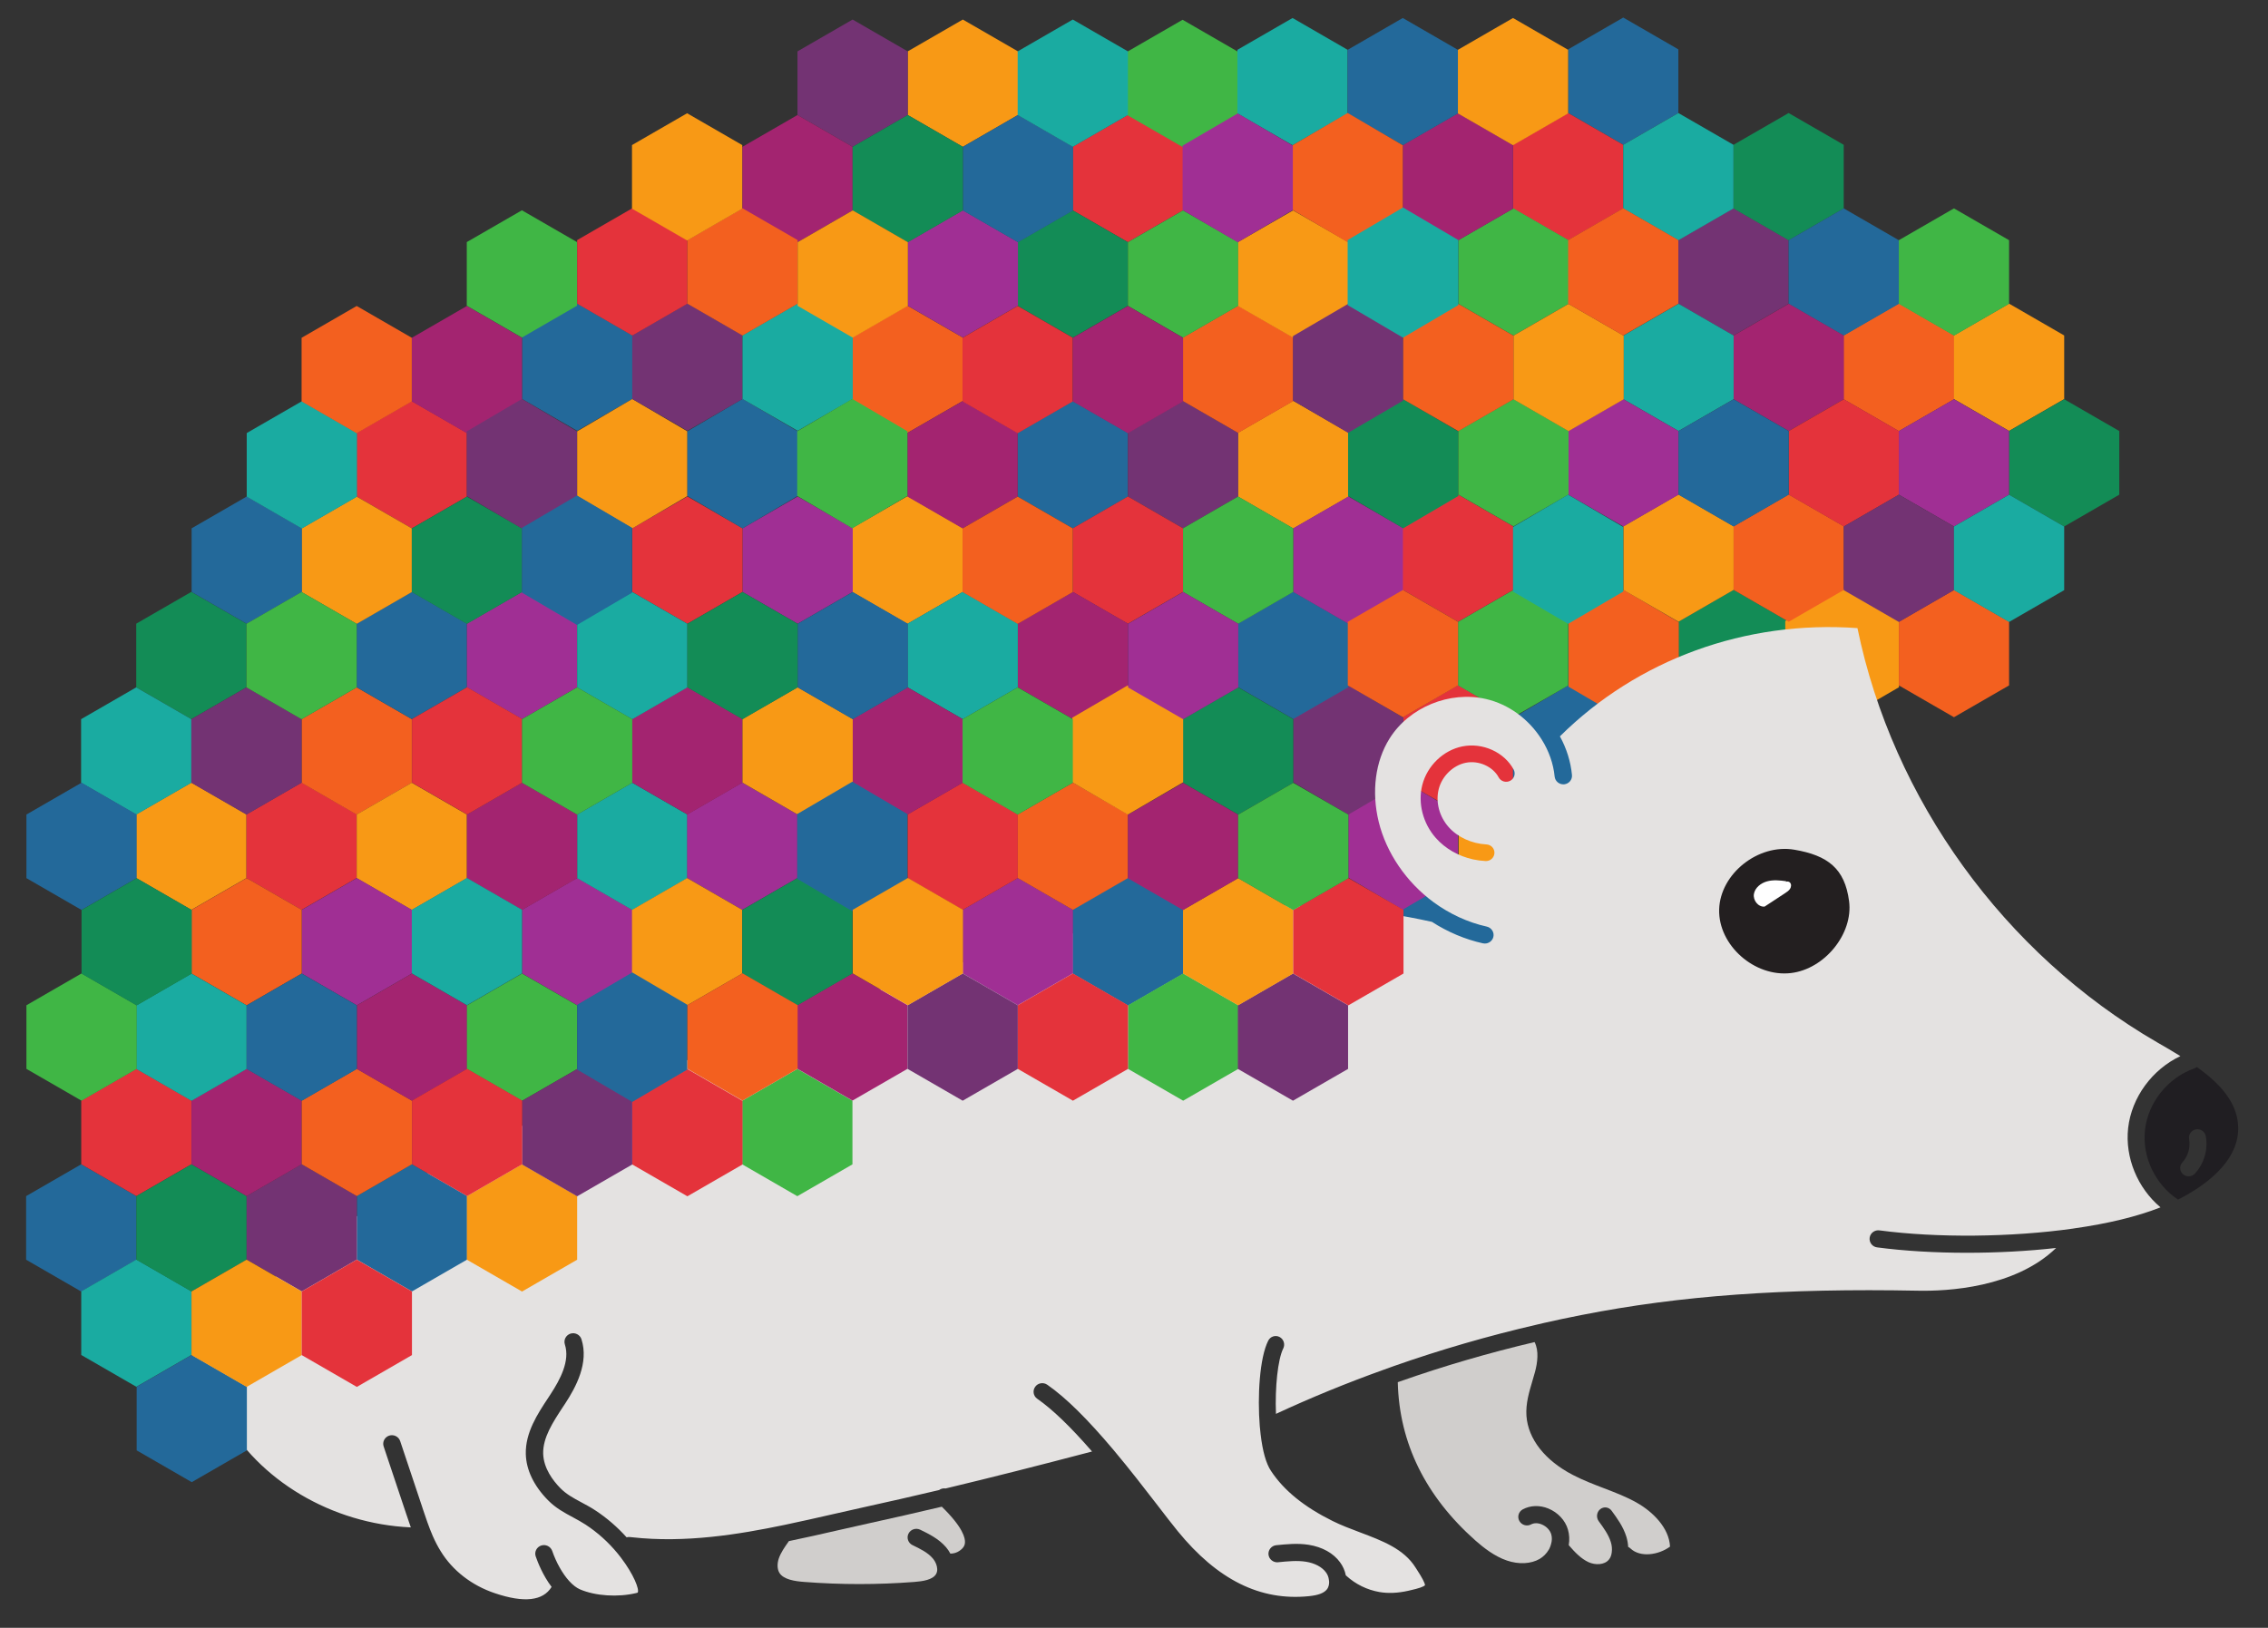<?xml version="1.0" encoding="UTF-8"?>
<svg xmlns="http://www.w3.org/2000/svg" xmlns:xlink="http://www.w3.org/1999/xlink" width="390.261pt" height="280.174pt" viewBox="0 0 390.261 280.174" version="1.1">
<rect x="0" y="0" width="390.261" height="280.174" fill="#333333" stroke="none"/>
<defs>
<clipPath id="clip2">
  <path d="M 337 76 L 353.137 76 L 353.137 100 L 337 100 Z M 337 76 "/>
</clipPath>
<clipPath id="clip3">
  <path d="M 0.914 0.934 L 344 0.934 L 344 168.266 L 0.914 168.266 Z M 0.914 0.934 "/>
</clipPath>
<clipPath id="clip1">
  <rect width="354" height="169"/>
</clipPath>
<g id="surface4" clip-path="url(#clip1)">
<g clip-path="url(#clip2)" clip-rule="nonzero">
<path style=" stroke:none;fill-rule:nonzero;fill:rgb(12.743%,11.754%,13.583%);fill-opacity:1;" d="M 344.605 95.461 C 344.996 95.461 345.398 95.309 345.684 94.996 C 347.277 93.254 347.977 90.848 347.555 88.551 C 347.414 87.77 346.652 87.242 345.859 87.387 C 345.07 87.527 344.543 88.273 344.688 89.055 C 344.945 90.473 344.504 92 343.527 93.074 C 342.984 93.66 343.035 94.559 343.629 95.098 C 343.906 95.34 344.258 95.461 344.605 95.461 M 353.137 87.121 C 353.199 93.215 346.879 97.395 342.777 99.469 C 338.852 96.879 336.57 92.102 337.094 87.465 C 337.629 82.742 341.039 78.492 345.582 76.891 C 345.746 76.84 345.891 76.75 346.012 76.648 C 349.969 79.461 353.074 82.781 353.137 87.121 "/>
</g>
<path style=" stroke:none;fill-rule:nonzero;fill:rgb(81.609%,80.841%,80.066%);fill-opacity:1;" d="M 243.969 149.141 C 245.996 149.922 247.918 150.648 249.695 151.672 C 252.359 153.18 255.215 155.953 255.367 159.199 C 253.395 160.648 250.25 161.121 248.555 159.516 C 248.441 159.402 248.309 159.312 248.164 159.25 C 248.133 158.645 248.02 158.047 247.844 157.469 C 247.301 155.73 246.242 154.293 245.316 153.027 C 244.844 152.379 243.961 152.258 243.344 152.766 C 242.738 153.262 242.625 154.18 243.098 154.828 C 243.93 155.961 244.781 157.137 245.172 158.391 C 245.367 158.988 245.418 159.637 245.336 160.211 C 245.277 160.699 245.113 161.121 244.855 161.426 C 244.074 162.398 242.469 162.387 241.359 161.883 C 240.066 161.293 238.988 160.172 237.938 158.949 C 238.09 158.027 238.051 157.105 237.793 156.246 C 237.332 154.668 236.066 153.32 234.434 152.645 C 232.945 152.035 231.34 152.086 230.035 152.785 C 229.316 153.168 229.039 154.07 229.438 154.777 C 229.828 155.496 230.742 155.77 231.461 155.375 C 231.965 155.113 232.633 155.102 233.281 155.375 C 234.082 155.699 234.711 156.355 234.926 157.074 C 235.082 157.613 235.07 158.207 234.875 158.836 C 234.812 159.078 234.711 159.332 234.586 159.586 L 234.504 159.727 C 234.125 160.383 233.559 160.949 232.922 161.324 C 231.422 162.188 229.324 162.285 227.301 161.598 C 225.133 160.859 223.262 159.363 221.875 158.148 C 213.285 150.52 208.781 141.371 208.523 130.969 C 208.523 130.949 208.523 130.918 208.516 130.898 C 208.637 130.855 208.773 130.805 208.895 130.766 C 216.418 128.113 224.199 125.848 232.059 123.996 C 232.84 125.504 232.551 127.559 232.141 129.105 C 231.996 129.664 231.832 130.23 231.656 130.785 C 231.105 132.656 230.52 134.59 230.66 136.695 C 230.941 140.684 233.859 144.387 238.656 146.867 C 240.383 147.766 242.203 148.465 243.969 149.141 "/>
<g clip-path="url(#clip3)" clip-rule="nonzero">
<path style=" stroke:none;fill-rule:nonzero;fill:rgb(89.403%,88.547%,87.912%);fill-opacity:1;" d="M 227.855 27.391 C 228.566 27.027 228.832 26.156 228.461 25.457 C 226.84 22.453 223.129 20.773 219.633 21.469 C 216.355 22.129 213.582 24.797 212.738 28.109 C 211.945 31.215 212.84 34.715 215.07 37.234 C 216.707 39.078 218.965 40.363 221.484 40.918 C 222.172 41.07 222.891 41.16 223.621 41.203 C 224.434 41.242 225.113 40.625 225.152 39.836 C 225.195 39.047 224.578 38.379 223.766 38.34 C 221.238 38.207 218.812 37.094 217.27 35.352 C 215.656 33.531 215 31.023 215.566 28.816 C 216.129 26.578 218.043 24.719 220.219 24.285 C 222.43 23.836 224.875 24.922 225.883 26.801 C 226.262 27.5 227.148 27.766 227.855 27.391 M 339.766 100.805 C 335.797 102.371 330.793 103.598 324.863 104.434 C 324.824 104.445 324.781 104.445 324.742 104.457 C 314.094 105.965 301.32 106.086 291.402 104.77 C 290.59 104.66 289.828 105.223 289.715 106.035 C 289.613 106.844 290.176 107.594 291 107.695 C 295.707 108.32 301.02 108.625 306.465 108.625 C 311.617 108.625 316.867 108.352 321.801 107.797 C 314.699 114.668 303.055 115.254 298.039 115.152 C 274.965 114.707 257.148 115.992 240.23 119.32 C 237.887 119.777 235.738 120.23 233.652 120.707 C 233.242 120.797 232.82 120.898 232.41 121 C 224.086 122.922 215.832 125.32 207.879 128.113 C 207.281 128.328 206.676 128.539 206.078 128.762 C 199.727 131.039 193.5 133.59 187.559 136.352 C 187.375 131.797 187.879 126.961 188.812 125.098 C 189.172 124.371 188.883 123.48 188.176 123.117 C 187.465 122.742 186.582 123.035 186.223 123.762 C 184.742 126.699 184.352 133.348 184.773 138.465 C 184.816 138.953 184.867 139.418 184.918 139.863 C 185.258 142.777 185.852 144.902 186.707 146.176 C 188.926 149.535 192.398 152.359 197.301 154.789 C 198.781 155.527 200.406 156.133 201.977 156.73 C 205.875 158.199 209.562 159.586 211.578 162.805 L 211.836 163.207 C 212.699 164.535 213.16 165.414 213.211 165.84 C 212.945 166.113 212.09 166.406 210.664 166.719 L 210.324 166.801 C 208.535 167.203 206.859 167.277 205.34 167.012 C 203.23 166.637 201.281 165.688 199.676 164.23 C 199.645 164.199 199.602 164.168 199.574 164.137 C 199.418 163.328 199.078 162.57 198.598 161.914 C 197.457 160.332 195.535 159.262 193.191 158.887 C 191.27 158.582 189.328 158.785 187.609 158.957 C 186.789 159.039 186.191 159.766 186.273 160.578 C 186.367 161.395 187.117 161.973 187.918 161.891 C 189.531 161.73 191.188 161.559 192.719 161.801 C 194.238 162.043 195.492 162.711 196.16 163.633 C 196.438 163.996 196.613 164.453 196.664 164.906 C 196.695 165.059 196.707 165.211 196.707 165.352 C 196.707 165.695 196.625 166.203 196.293 166.598 C 195.77 167.215 194.805 167.57 193.223 167.73 C 184.867 168.582 177.488 164.918 170.641 156.52 C 169.656 155.305 168.453 153.758 167.078 151.957 C 164.887 149.121 162.41 145.902 159.727 142.707 C 159.695 142.676 159.676 142.637 159.645 142.605 C 155.062 137.172 151.434 133.59 148.219 131.344 C 147.539 130.867 146.602 131.02 146.129 131.688 C 145.648 132.355 145.801 133.277 146.48 133.75 C 149.113 135.582 152.207 138.566 155.914 142.828 C 146.777 145.227 138.887 147.238 130.715 149.191 L 130.703 149.191 C 130.316 149.133 129.914 149.223 129.586 149.465 C 124.879 150.578 120.91 151.48 117.168 152.301 C 115.301 152.715 113.418 153.141 111.516 153.574 C 108.711 154.211 105.801 154.879 102.926 155.477 C 95.137 157.098 85.926 158.613 76.758 157.59 C 76.656 157.582 76.566 157.57 76.461 157.559 C 76.246 157.531 76.02 157.539 75.824 157.602 C 74.23 155.832 72.434 154.273 70.449 152.969 C 69.637 152.43 68.816 151.996 68.023 151.57 C 66.699 150.863 65.453 150.184 64.438 149.152 C 63.121 147.816 61.539 145.703 61.465 143.191 C 61.406 140.41 63.164 137.75 64.859 135.168 L 65.281 134.531 C 67.098 131.746 69.359 127.578 68.055 123.512 C 67.809 122.73 66.965 122.297 66.172 122.539 C 65.383 122.793 64.949 123.621 65.199 124.402 C 66.113 127.246 64.375 130.453 62.762 132.93 L 62.352 133.559 C 60.492 136.371 58.383 139.57 58.477 143.273 C 58.547 146.004 59.875 148.758 62.289 151.207 C 63.613 152.562 65.125 153.371 66.594 154.16 C 67.355 154.574 68.074 154.961 68.785 155.426 C 70.828 156.773 72.66 158.41 74.25 160.344 C 74.438 160.566 74.621 160.801 74.797 161.031 C 77.086 164.027 78.043 166.586 77.734 167.102 C 77.734 167.102 77.684 167.145 77.508 167.184 C 74.355 167.953 70.449 167.699 67.797 166.555 C 67.191 166.293 66.555 165.797 65.938 165.121 C 64.797 163.867 63.707 161.934 63.02 159.938 C 62.75 159.172 61.898 158.754 61.117 159.016 C 60.336 159.281 59.914 160.121 60.184 160.891 C 60.523 161.863 61.395 164.129 62.914 166.133 C 61.445 168.551 58.176 168.914 53.164 167.223 C 49.184 165.891 45.867 163.32 43.832 159.988 C 43.336 159.199 42.895 158.34 42.465 157.367 C 41.797 155.832 41.25 154.191 40.715 152.594 L 40.688 152.492 C 39.41 148.688 38.129 144.863 36.863 141.047 C 36.605 140.266 35.762 139.844 34.973 140.094 C 34.191 140.348 33.758 141.188 34.016 141.957 C 35.289 145.781 36.566 149.609 37.879 153.512 C 38.137 154.305 38.406 155.102 38.691 155.891 C 25.086 155.285 12.453 147.785 6.402 136.707 L 0.914 126.656 C 24.539 100.68 54.047 87.477 77.18 78.875 C 82.184 77.012 86.984 75.191 91.652 73.43 C 114.969 64.598 135.113 56.969 161.371 51.766 C 175.668 48.945 193.191 46.969 214.383 51.664 C 214.383 51.664 214.391 51.676 214.391 51.664 C 217.117 53.426 220.129 54.691 223.18 55.367 C 223.293 55.391 223.395 55.398 223.508 55.398 C 224.188 55.398 224.812 54.934 224.969 54.254 C 225.152 53.457 224.641 52.668 223.836 52.484 C 220.621 51.777 217.457 50.32 214.68 48.285 C 209.984 44.836 206.543 39.785 205.234 34.434 C 203.973 29.25 204.648 24.031 207.105 20.113 C 210.477 14.719 217.465 11.867 223.703 13.312 C 227.559 14.203 231.031 16.723 233.254 20.234 C 233.262 20.246 233.262 20.254 233.273 20.266 C 234.527 22.25 235.297 24.453 235.512 26.66 C 235.594 27.48 236.336 28.066 237.148 27.996 C 237.969 27.914 238.574 27.199 238.492 26.387 C 238.277 24.109 237.57 21.832 236.418 19.738 C 249.789 6.484 268.359 -0.277 287.617 1.109 C 293.672 30.578 312.879 57.16 339.16 72.391 C 340.496 73.156 341.863 73.949 343.188 74.777 C 338.336 77.062 334.793 81.871 334.195 87.152 C 333.629 92.254 335.82 97.496 339.766 100.805 "/>
</g>
<path style=" stroke:none;fill-rule:nonzero;fill:rgb(81.609%,80.841%,80.066%);fill-opacity:1;" d="M 126.328 156.285 C 125.586 155.934 124.691 156.234 124.324 156.965 C 123.961 157.691 124.27 158.582 125.012 158.938 C 126.305 159.566 127.633 160.203 128.496 161.215 C 128.773 161.539 128.988 161.914 129.121 162.309 C 129.246 162.672 129.41 163.359 129.07 163.926 C 128.496 164.918 126.77 165.172 125.328 165.281 C 119.051 165.766 112.688 165.766 106.41 165.281 C 104.785 165.16 102.832 164.879 102.113 163.715 C 101.742 163.105 101.703 162.184 102 161.266 C 102.34 160.254 103.02 159.281 103.688 158.34 C 103.707 158.309 103.715 158.289 103.727 158.258 C 106.562 157.672 109.43 157.023 112.195 156.387 C 114.078 155.953 115.945 155.527 117.816 155.121 C 121.508 154.312 125.434 153.422 130.059 152.328 C 133.676 155.852 134.117 157.723 134.043 158.543 C 134.016 158.898 133.871 159.422 133.047 159.961 C 132.605 160.254 132.07 160.406 131.547 160.406 L 131.535 160.406 C 131.332 160.02 131.074 159.645 130.785 159.301 C 129.512 157.824 127.746 156.973 126.328 156.285 "/>
</g>
</defs>
<g id="surface1">
<path style=" stroke:none;fill-rule:nonzero;fill:rgb(62.721%,18.427%,57.869%);fill-opacity:1;" d="M 250.891 151.074 L 250.891 139.938 L 241.453 134.371 L 232.02 139.938 L 232.02 151.074 L 241.453 156.641 Z M 250.891 151.074 "/>
<path style=" stroke:none;fill-rule:nonzero;fill:rgb(97.064%,60.02%,8.348%);fill-opacity:1;" d="M 269.855 151.074 L 269.855 139.938 L 260.422 134.371 L 250.988 139.938 L 250.988 151.074 L 260.422 156.641 Z M 269.855 151.074 "/>
<path style=" stroke:none;fill-rule:nonzero;fill:rgb(89.287%,20.097%,23.34%);fill-opacity:1;" d="M 260.371 134.367 L 260.371 123.414 L 250.891 117.938 L 241.402 123.414 L 241.402 134.367 L 250.891 139.84 Z M 260.371 134.367 "/>
<path style=" stroke:none;fill-rule:nonzero;fill:rgb(7.491%,55.051%,33.783%);fill-opacity:1;" d="M 307.793 117.949 L 307.793 107 L 298.309 101.523 L 288.824 107 L 288.824 117.949 L 298.309 123.426 Z M 307.793 117.949 "/>
<path style=" stroke:none;fill-rule:nonzero;fill:rgb(62.721%,18.427%,57.869%);fill-opacity:1;" d="M 298.309 134.387 L 298.309 123.434 L 288.824 117.957 L 279.34 123.434 L 279.34 134.387 L 288.824 139.859 Z M 298.309 134.387 "/>
<path style=" stroke:none;fill-rule:nonzero;fill:rgb(13.847%,41.206%,60.193%);fill-opacity:1;" d="M 260.469 167.637 L 260.469 156.492 L 250.988 150.922 L 241.5 156.492 L 241.5 167.637 L 250.988 173.207 Z M 260.469 167.637 "/>
<path style=" stroke:none;fill-rule:nonzero;fill:rgb(13.847%,41.206%,60.193%);fill-opacity:1;" d="M 279.316 134.777 L 279.316 123.57 L 269.832 117.969 L 260.348 123.57 L 260.348 134.777 L 269.832 140.379 Z M 279.316 134.777 "/>
<path style=" stroke:none;fill-rule:nonzero;fill:rgb(97.064%,60.02%,8.348%);fill-opacity:1;" d="M 326.762 118.281 L 326.762 106.898 L 316.977 101.207 L 307.195 106.898 L 307.195 118.281 L 316.977 123.973 Z M 326.762 118.281 "/>
<path style=" stroke:none;fill-rule:nonzero;fill:rgb(25.122%,71.41%,27.058%);fill-opacity:1;" d="M 269.855 117.969 L 269.855 107.02 L 260.371 101.543 L 250.887 107.02 L 250.887 117.969 L 260.371 123.445 Z M 269.855 117.969 "/>
<path style=" stroke:none;fill-rule:nonzero;fill:rgb(95.209%,37.837%,12.135%);fill-opacity:1;" d="M 288.875 118.199 L 288.875 107.09 L 279.391 101.535 L 269.906 107.09 L 269.906 118.199 L 279.391 123.754 Z M 288.875 118.199 "/>
<path style=" stroke:none;fill-rule:nonzero;fill:rgb(45.168%,20%,44.943%);fill-opacity:1;" d="M 241.504 134.648 L 241.504 123.531 L 232.02 117.969 L 222.531 123.531 L 222.531 134.648 L 232.02 140.207 Z M 241.504 134.648 "/>
<use xlink:href="#surface4" transform="matrix(1,0,0,1,32,107)"/>
<path style=" stroke:none;fill-rule:nonzero;fill:rgb(13.73%,12.16%,12.549%);fill-opacity:1;" d="M 308.762 146.25 C 302.539 145.184 295.992 150.387 295.82 156.531 C 295.652 162.68 301.902 168.219 308.172 167.48 C 313.961 166.801 318.914 160.727 318.176 155.102 C 317.441 149.477 314.5 147.23 308.762 146.25 "/>
<path style=" stroke:none;fill-rule:nonzero;fill:rgb(100%,100%,100%);fill-opacity:1;" d="M 307.375 151.676 C 306.27 151.523 305.129 151.402 304.059 151.699 C 302.984 151.992 301.988 152.793 301.801 153.863 C 301.613 154.934 302.523 156.145 303.637 156.043 C 304.812 155.273 305.988 154.5 307.164 153.73 C 307.484 153.52 307.816 153.297 308.023 152.977 C 308.227 152.656 308.273 152.207 308.02 151.918 C 307.77 151.629 307.191 151.664 307.066 152.023 Z M 307.375 151.676 "/>
<path style=" stroke:none;fill-rule:nonzero;fill:rgb(13.847%,41.206%,60.193%);fill-opacity:1;" d="M 23.465 216.82 L 23.465 205.871 L 13.98 200.395 L 4.496 205.871 L 4.496 216.82 L 13.98 222.297 Z M 23.465 216.82 "/>
<path style=" stroke:none;fill-rule:nonzero;fill:rgb(97.064%,60.02%,8.348%);fill-opacity:1;" d="M 42.41 151.125 L 42.41 140.172 L 32.926 134.699 L 23.441 140.172 L 23.441 151.125 L 32.926 156.602 Z M 42.41 151.125 "/>
<path style=" stroke:none;fill-rule:nonzero;fill:rgb(89.287%,20.097%,23.34%);fill-opacity:1;" d="M 61.379 151.125 L 61.379 140.172 L 51.895 134.699 L 42.41 140.172 L 42.41 151.125 L 51.895 156.602 Z M 61.379 151.125 "/>
<path style=" stroke:none;fill-rule:nonzero;fill:rgb(7.491%,55.051%,33.783%);fill-opacity:1;" d="M 42.41 118.297 L 42.41 107.344 L 32.926 101.871 L 23.441 107.344 L 23.441 118.297 L 32.926 123.773 Z M 42.41 118.297 "/>
<path style=" stroke:none;fill-rule:nonzero;fill:rgb(95.209%,37.837%,12.135%);fill-opacity:1;" d="M 70.863 134.73 L 70.863 123.781 L 61.379 118.305 L 51.895 123.781 L 51.895 134.73 L 61.379 140.207 Z M 70.863 134.73 "/>
<path style=" stroke:none;fill-rule:nonzero;fill:rgb(10.182%,66.847%,63.191%);fill-opacity:1;" d="M 32.926 134.73 L 32.926 123.781 L 23.441 118.305 L 13.957 123.781 L 13.957 134.73 L 23.441 140.207 Z M 32.926 134.73 "/>
<path style=" stroke:none;fill-rule:nonzero;fill:rgb(45.168%,20%,44.943%);fill-opacity:1;" d="M 51.895 134.73 L 51.895 123.781 L 42.41 118.305 L 32.926 123.781 L 32.926 134.73 L 42.41 140.207 Z M 51.895 134.73 "/>
<path style=" stroke:none;fill-rule:nonzero;fill:rgb(62.721%,18.427%,57.869%);fill-opacity:1;" d="M 108.797 167.539 L 108.797 156.59 L 99.312 151.113 L 89.828 156.59 L 89.828 167.539 L 99.312 173.016 Z M 108.797 167.539 "/>
<path style=" stroke:none;fill-rule:nonzero;fill:rgb(10.182%,66.847%,63.191%);fill-opacity:1;" d="M 118.281 151.145 L 118.281 140.195 L 108.797 134.719 L 99.312 140.195 L 99.312 151.145 L 108.797 156.621 Z M 118.281 151.145 "/>
<path style=" stroke:none;fill-rule:nonzero;fill:rgb(97.064%,60.02%,8.348%);fill-opacity:1;" d="M 80.344 151.145 L 80.344 140.195 L 70.859 134.719 L 61.379 140.195 L 61.379 151.145 L 70.859 156.621 Z M 80.344 151.145 "/>
<path style=" stroke:none;fill-rule:nonzero;fill:rgb(63.988%,14.165%,43.787%);fill-opacity:1;" d="M 99.312 151.145 L 99.312 140.195 L 89.828 134.719 L 80.344 140.195 L 80.344 151.145 L 89.828 156.621 Z M 99.312 151.145 "/>
<path style=" stroke:none;fill-rule:nonzero;fill:rgb(13.847%,41.206%,60.193%);fill-opacity:1;" d="M 80.344 118.297 L 80.344 107.344 L 70.859 101.871 L 61.379 107.344 L 61.379 118.297 L 70.859 123.773 Z M 80.344 118.297 "/>
<path style=" stroke:none;fill-rule:nonzero;fill:rgb(62.721%,18.427%,57.869%);fill-opacity:1;" d="M 99.312 118.297 L 99.312 107.344 L 89.828 101.871 L 80.344 107.344 L 80.344 118.297 L 89.828 123.773 Z M 99.312 118.297 "/>
<path style=" stroke:none;fill-rule:nonzero;fill:rgb(89.287%,20.097%,23.34%);fill-opacity:1;" d="M 80.344 85.469 L 80.344 74.516 L 70.859 69.043 L 61.379 74.516 L 61.379 85.469 L 70.859 90.945 Z M 80.344 85.469 "/>
<path style=" stroke:none;fill-rule:nonzero;fill:rgb(97.064%,60.02%,8.348%);fill-opacity:1;" d="M 70.863 101.902 L 70.863 90.949 L 61.379 85.477 L 51.895 90.949 L 51.895 101.902 L 61.379 107.379 Z M 70.863 101.902 "/>
<path style=" stroke:none;fill-rule:nonzero;fill:rgb(7.491%,55.051%,33.783%);fill-opacity:1;" d="M 89.828 101.902 L 89.828 90.949 L 80.344 85.477 L 70.859 90.949 L 70.859 101.902 L 80.344 107.379 Z M 89.828 101.902 "/>
<path style=" stroke:none;fill-rule:nonzero;fill:rgb(13.847%,41.206%,60.193%);fill-opacity:1;" d="M 51.941 101.883 L 51.941 90.934 L 42.457 85.457 L 32.973 90.934 L 32.973 101.883 L 42.457 107.359 Z M 51.941 101.883 "/>
<path style=" stroke:none;fill-rule:nonzero;fill:rgb(10.182%,66.847%,63.191%);fill-opacity:1;" d="M 61.426 85.488 L 61.426 74.535 L 51.941 69.062 L 42.457 74.535 L 42.457 85.488 L 51.941 90.965 Z M 61.426 85.488 "/>
<path style=" stroke:none;fill-rule:nonzero;fill:rgb(10.182%,66.847%,63.191%);fill-opacity:1;" d="M 32.949 233.215 L 32.949 222.266 L 23.465 216.789 L 13.98 222.266 L 13.98 233.215 L 23.465 238.691 Z M 32.949 233.215 "/>
<path style=" stroke:none;fill-rule:nonzero;fill:rgb(89.287%,20.097%,23.34%);fill-opacity:1;" d="M 32.949 200.387 L 32.949 189.438 L 23.465 183.961 L 13.98 189.438 L 13.98 200.387 L 23.465 205.863 Z M 32.949 200.387 "/>
<path style=" stroke:none;fill-rule:nonzero;fill:rgb(7.491%,55.051%,33.783%);fill-opacity:1;" d="M 42.434 216.82 L 42.434 205.871 L 32.949 200.395 L 23.465 205.871 L 23.465 216.82 L 32.949 222.297 Z M 42.434 216.82 "/>
<path style=" stroke:none;fill-rule:nonzero;fill:rgb(13.847%,41.206%,60.193%);fill-opacity:1;" d="M 42.48 249.633 L 42.48 238.68 L 32.996 233.203 L 23.516 238.68 L 23.516 249.633 L 32.996 255.105 Z M 42.48 249.633 "/>
<path style=" stroke:none;fill-rule:nonzero;fill:rgb(13.847%,41.206%,60.193%);fill-opacity:1;" d="M 80.371 216.801 L 80.371 205.852 L 70.887 200.375 L 61.402 205.852 L 61.402 216.801 L 70.887 222.277 Z M 80.371 216.801 "/>
<path style=" stroke:none;fill-rule:nonzero;fill:rgb(45.168%,20%,44.943%);fill-opacity:1;" d="M 61.402 216.801 L 61.402 205.852 L 51.918 200.375 L 42.434 205.852 L 42.434 216.801 L 51.918 222.277 Z M 61.402 216.801 "/>
<path style=" stroke:none;fill-rule:nonzero;fill:rgb(97.064%,60.02%,8.348%);fill-opacity:1;" d="M 51.918 233.234 L 51.918 222.285 L 42.434 216.809 L 32.949 222.285 L 32.949 233.234 L 42.434 238.711 Z M 51.918 233.234 "/>
<path style=" stroke:none;fill-rule:nonzero;fill:rgb(89.287%,20.097%,23.34%);fill-opacity:1;" d="M 70.887 233.234 L 70.887 222.285 L 61.402 216.809 L 51.918 222.285 L 51.918 233.234 L 61.402 238.711 Z M 70.887 233.234 "/>
<path style=" stroke:none;fill-rule:nonzero;fill:rgb(63.988%,14.165%,43.787%);fill-opacity:1;" d="M 51.918 200.387 L 51.918 189.438 L 42.434 183.961 L 32.949 189.438 L 32.949 200.387 L 42.434 205.863 Z M 51.918 200.387 "/>
<path style=" stroke:none;fill-rule:nonzero;fill:rgb(95.209%,37.837%,12.135%);fill-opacity:1;" d="M 70.887 200.387 L 70.887 189.438 L 61.402 183.961 L 51.918 189.438 L 51.918 200.387 L 61.402 205.863 Z M 70.887 200.387 "/>
<path style=" stroke:none;fill-rule:nonzero;fill:rgb(62.721%,18.427%,57.869%);fill-opacity:1;" d="M 70.887 167.559 L 70.887 156.609 L 61.402 151.133 L 51.918 156.609 L 51.918 167.559 L 61.402 173.035 Z M 70.887 167.559 "/>
<path style=" stroke:none;fill-rule:nonzero;fill:rgb(95.209%,37.837%,12.135%);fill-opacity:1;" d="M 51.918 167.559 L 51.918 156.609 L 42.434 151.133 L 32.949 156.609 L 32.949 167.559 L 42.434 173.035 Z M 51.918 167.559 "/>
<path style=" stroke:none;fill-rule:nonzero;fill:rgb(63.988%,14.165%,43.787%);fill-opacity:1;" d="M 80.371 183.992 L 80.371 173.043 L 70.887 167.566 L 61.402 173.043 L 61.402 183.992 L 70.887 189.469 Z M 80.371 183.992 "/>
<path style=" stroke:none;fill-rule:nonzero;fill:rgb(10.182%,66.847%,63.191%);fill-opacity:1;" d="M 42.434 183.992 L 42.434 173.043 L 32.949 167.566 L 23.465 173.043 L 23.465 183.992 L 32.949 189.469 Z M 42.434 183.992 "/>
<path style=" stroke:none;fill-rule:nonzero;fill:rgb(13.847%,41.206%,60.193%);fill-opacity:1;" d="M 61.402 183.992 L 61.402 173.043 L 51.918 167.566 L 42.434 173.043 L 42.434 183.992 L 51.918 189.469 Z M 61.402 183.992 "/>
<path style=" stroke:none;fill-rule:nonzero;fill:rgb(25.122%,71.41%,27.058%);fill-opacity:1;" d="M 23.516 183.973 L 23.516 173.023 L 14.031 167.547 L 4.547 173.023 L 4.547 183.973 L 14.031 189.449 Z M 23.516 183.973 "/>
<path style=" stroke:none;fill-rule:nonzero;fill:rgb(13.847%,41.206%,60.193%);fill-opacity:1;" d="M 23.516 151.145 L 23.516 140.195 L 14.031 134.719 L 4.547 140.195 L 4.547 151.145 L 14.031 156.621 Z M 23.516 151.145 "/>
<path style=" stroke:none;fill-rule:nonzero;fill:rgb(7.491%,55.051%,33.783%);fill-opacity:1;" d="M 33 167.578 L 33 156.629 L 23.516 151.152 L 14.031 156.629 L 14.031 167.578 L 23.516 173.055 Z M 33 167.578 "/>
<path style=" stroke:none;fill-rule:nonzero;fill:rgb(25.122%,71.41%,27.058%);fill-opacity:1;" d="M 146.684 200.406 L 146.684 189.457 L 137.199 183.98 L 127.719 189.457 L 127.719 200.406 L 137.199 205.883 Z M 146.684 200.406 "/>
<path style=" stroke:none;fill-rule:nonzero;fill:rgb(97.064%,60.02%,8.348%);fill-opacity:1;" d="M 99.312 216.82 L 99.312 205.871 L 89.828 200.395 L 80.344 205.871 L 80.344 216.82 L 89.828 222.297 Z M 99.312 216.82 "/>
<path style=" stroke:none;fill-rule:nonzero;fill:rgb(25.122%,71.41%,27.058%);fill-opacity:1;" d="M 99.312 183.992 L 99.312 173.043 L 89.828 167.566 L 80.344 173.043 L 80.344 183.992 L 89.828 189.469 Z M 99.312 183.992 "/>
<path style=" stroke:none;fill-rule:nonzero;fill:rgb(89.287%,20.097%,23.34%);fill-opacity:1;" d="M 127.766 200.426 L 127.766 189.477 L 118.281 184 L 108.797 189.477 L 108.797 200.426 L 118.281 205.902 Z M 127.766 200.426 "/>
<path style=" stroke:none;fill-rule:nonzero;fill:rgb(45.168%,20%,44.943%);fill-opacity:1;" d="M 108.797 200.426 L 108.797 189.477 L 99.312 184 L 89.828 189.477 L 89.828 200.426 L 99.312 205.902 Z M 108.797 200.426 "/>
<path style=" stroke:none;fill-rule:nonzero;fill:rgb(13.847%,41.206%,60.193%);fill-opacity:1;" d="M 203.59 167.539 L 203.59 156.59 L 194.105 151.113 L 184.621 156.59 L 184.621 167.539 L 194.105 173.016 Z M 203.59 167.539 "/>
<path style=" stroke:none;fill-rule:nonzero;fill:rgb(97.064%,60.02%,8.348%);fill-opacity:1;" d="M 165.629 101.863 L 165.629 90.91 L 156.145 85.438 L 146.66 90.91 L 146.66 101.863 L 156.145 107.34 Z M 165.629 101.863 "/>
<path style=" stroke:none;fill-rule:nonzero;fill:rgb(97.064%,60.02%,8.348%);fill-opacity:1;" d="M 232.02 85.449 L 232.02 74.5 L 222.535 69.023 L 213.051 74.5 L 213.051 85.449 L 222.535 90.926 Z M 232.02 85.449 "/>
<path style=" stroke:none;fill-rule:nonzero;fill:rgb(13.847%,41.206%,60.193%);fill-opacity:1;" d="M 203.59 167.539 L 203.59 156.59 L 194.105 151.113 L 184.621 156.59 L 184.621 167.539 L 194.105 173.016 Z M 203.59 167.539 "/>
<path style=" stroke:none;fill-rule:nonzero;fill:rgb(13.847%,41.206%,60.193%);fill-opacity:1;" d="M 203.59 167.539 L 203.59 156.59 L 194.105 151.113 L 184.621 156.59 L 184.621 167.539 L 194.105 173.016 Z M 203.59 167.539 "/>
<path style=" stroke:none;fill-rule:nonzero;fill:rgb(97.064%,60.02%,8.348%);fill-opacity:1;" d="M 165.629 101.863 L 165.629 90.91 L 156.145 85.438 L 146.66 90.91 L 146.66 101.863 L 156.145 107.34 Z M 165.629 101.863 "/>
<path style=" stroke:none;fill-rule:nonzero;fill:rgb(95.209%,37.837%,12.135%);fill-opacity:1;" d="M 165.629 69.035 L 165.629 58.082 L 156.145 52.609 L 146.66 58.082 L 146.66 69.035 L 156.145 74.512 Z M 165.629 69.035 "/>
<path style=" stroke:none;fill-rule:nonzero;fill:rgb(13.847%,41.206%,60.193%);fill-opacity:1;" d="M 194.082 85.469 L 194.082 74.516 L 184.598 69.043 L 175.113 74.516 L 175.113 85.469 L 184.598 90.945 Z M 194.082 85.469 "/>
<path style=" stroke:none;fill-rule:nonzero;fill:rgb(63.988%,14.165%,43.787%);fill-opacity:1;" d="M 175.113 85.469 L 175.113 74.516 L 165.629 69.043 L 156.145 74.516 L 156.145 85.469 L 165.629 90.945 Z M 175.113 85.469 "/>
<path style=" stroke:none;fill-rule:nonzero;fill:rgb(13.847%,41.206%,60.193%);fill-opacity:1;" d="M 232.02 118.277 L 232.02 107.328 L 222.535 101.852 L 213.051 107.328 L 213.051 118.277 L 222.535 123.754 Z M 232.02 118.277 "/>
<path style=" stroke:none;fill-rule:nonzero;fill:rgb(97.064%,60.02%,8.348%);fill-opacity:1;" d="M 232.02 85.449 L 232.02 74.5 L 222.535 69.023 L 213.051 74.5 L 213.051 85.449 L 222.535 90.926 Z M 232.02 85.449 "/>
<path style=" stroke:none;fill-rule:nonzero;fill:rgb(45.168%,20%,44.943%);fill-opacity:1;" d="M 213.051 85.449 L 213.051 74.5 L 203.566 69.023 L 194.082 74.5 L 194.082 85.449 L 203.566 90.926 Z M 213.051 85.449 "/>
<path style=" stroke:none;fill-rule:nonzero;fill:rgb(62.721%,18.427%,57.869%);fill-opacity:1;" d="M 241.504 101.883 L 241.504 90.934 L 232.02 85.457 L 222.531 90.934 L 222.531 101.883 L 232.02 107.359 Z M 241.504 101.883 "/>
<path style=" stroke:none;fill-rule:nonzero;fill:rgb(89.287%,20.097%,23.34%);fill-opacity:1;" d="M 203.566 101.883 L 203.566 90.934 L 194.082 85.457 L 184.598 90.934 L 184.598 101.883 L 194.082 107.359 Z M 203.566 101.883 "/>
<path style=" stroke:none;fill-rule:nonzero;fill:rgb(25.122%,71.41%,27.058%);fill-opacity:1;" d="M 222.531 101.883 L 222.531 90.934 L 213.051 85.457 L 203.566 90.934 L 203.566 101.883 L 213.051 107.359 Z M 222.531 101.883 "/>
<path style=" stroke:none;fill-rule:nonzero;fill:rgb(95.209%,37.837%,12.135%);fill-opacity:1;" d="M 222.531 69.035 L 222.531 58.082 L 213.051 52.609 L 203.566 58.082 L 203.566 69.035 L 213.051 74.512 Z M 222.531 69.035 "/>
<path style=" stroke:none;fill-rule:nonzero;fill:rgb(89.287%,20.097%,23.34%);fill-opacity:1;" d="M 203.566 36.207 L 203.566 25.254 L 194.082 19.777 L 184.598 25.254 L 184.598 36.207 L 194.082 41.684 Z M 203.566 36.207 "/>
<path style=" stroke:none;fill-rule:nonzero;fill:rgb(97.064%,60.02%,8.348%);fill-opacity:1;" d="M 232.02 52.641 L 232.02 41.688 L 222.496 36.211 L 212.977 41.688 L 212.977 52.641 L 222.496 58.117 Z M 232.02 52.641 "/>
<path style=" stroke:none;fill-rule:nonzero;fill:rgb(7.491%,55.051%,33.783%);fill-opacity:1;" d="M 194.082 52.641 L 194.082 41.688 L 184.598 36.211 L 175.113 41.688 L 175.113 52.641 L 184.598 58.117 Z M 194.082 52.641 "/>
<path style=" stroke:none;fill-rule:nonzero;fill:rgb(25.122%,71.41%,27.058%);fill-opacity:1;" d="M 213.051 52.641 L 213.051 41.688 L 203.566 36.211 L 194.082 41.688 L 194.082 52.641 L 203.566 58.117 Z M 213.051 52.641 "/>
<path style=" stroke:none;fill-rule:nonzero;fill:rgb(62.721%,18.427%,57.869%);fill-opacity:1;" d="M 175.16 52.621 L 175.16 41.668 L 165.676 36.195 L 156.195 41.668 L 156.195 52.621 L 165.676 58.098 Z M 175.16 52.621 "/>
<path style=" stroke:none;fill-rule:nonzero;fill:rgb(97.064%,60.02%,8.348%);fill-opacity:1;" d="M 175.16 19.793 L 175.16 8.84 L 165.676 3.363 L 156.195 8.84 L 156.195 19.793 L 165.676 25.27 Z M 175.16 19.793 "/>
<path style=" stroke:none;fill-rule:nonzero;fill:rgb(45.168%,20%,44.943%);fill-opacity:1;" d="M 156.195 19.793 L 156.195 8.84 L 146.711 3.363 L 137.227 8.84 L 137.227 19.793 L 146.711 25.27 Z M 156.195 19.793 "/>
<path style=" stroke:none;fill-rule:nonzero;fill:rgb(13.847%,41.206%,60.193%);fill-opacity:1;" d="M 184.645 36.227 L 184.645 25.273 L 175.16 19.797 L 165.68 25.273 L 165.68 36.227 L 175.16 41.703 Z M 184.645 36.227 "/>
<path style=" stroke:none;fill-rule:nonzero;fill:rgb(63.988%,14.165%,43.787%);fill-opacity:1;" d="M 146.711 36.227 L 146.711 25.273 L 137.227 19.797 L 127.742 25.273 L 127.742 36.227 L 137.227 41.703 Z M 146.711 36.227 "/>
<path style=" stroke:none;fill-rule:nonzero;fill:rgb(7.491%,55.051%,33.783%);fill-opacity:1;" d="M 165.68 36.227 L 165.68 25.273 L 156.195 19.797 L 146.711 25.273 L 146.711 36.227 L 156.195 41.703 Z M 165.68 36.227 "/>
<path style=" stroke:none;fill-rule:nonzero;fill:rgb(63.988%,14.165%,43.787%);fill-opacity:1;" d="M 156.168 183.953 L 156.168 173.004 L 146.684 167.527 L 137.203 173.004 L 137.203 183.953 L 146.684 189.43 Z M 156.168 183.953 "/>
<path style=" stroke:none;fill-rule:nonzero;fill:rgb(62.721%,18.427%,57.869%);fill-opacity:1;" d="M 137.203 151.125 L 137.203 140.172 L 127.719 134.699 L 118.234 140.172 L 118.234 151.125 L 127.719 156.602 Z M 137.203 151.125 "/>
<path style=" stroke:none;fill-rule:nonzero;fill:rgb(97.064%,60.02%,8.348%);fill-opacity:1;" d="M 127.719 167.559 L 127.719 156.609 L 118.234 151.133 L 108.75 156.609 L 108.75 167.559 L 118.234 173.035 Z M 127.719 167.559 "/>
<path style=" stroke:none;fill-rule:nonzero;fill:rgb(7.491%,55.051%,33.783%);fill-opacity:1;" d="M 146.684 167.559 L 146.684 156.609 L 137.199 151.133 L 127.719 156.609 L 127.719 167.559 L 137.199 173.035 Z M 146.684 167.559 "/>
<path style=" stroke:none;fill-rule:nonzero;fill:rgb(13.847%,41.206%,60.193%);fill-opacity:1;" d="M 203.59 167.539 L 203.59 156.59 L 194.105 151.113 L 184.621 156.59 L 184.621 167.539 L 194.105 173.016 Z M 203.59 167.539 "/>
<path style=" stroke:none;fill-rule:nonzero;fill:rgb(62.721%,18.427%,57.869%);fill-opacity:1;" d="M 184.621 167.539 L 184.621 156.59 L 175.137 151.113 L 165.652 156.59 L 165.652 167.539 L 175.137 173.016 Z M 184.621 167.539 "/>
<path style=" stroke:none;fill-rule:nonzero;fill:rgb(25.122%,71.41%,27.058%);fill-opacity:1;" d="M 213.074 183.973 L 213.074 173.023 L 203.59 167.547 L 194.105 173.023 L 194.105 183.973 L 203.59 189.449 Z M 213.074 183.973 "/>
<path style=" stroke:none;fill-rule:nonzero;fill:rgb(45.168%,20%,44.943%);fill-opacity:1;" d="M 175.137 183.973 L 175.137 173.023 L 165.652 167.547 L 156.168 173.023 L 156.168 183.973 L 165.652 189.449 Z M 175.137 183.973 "/>
<path style=" stroke:none;fill-rule:nonzero;fill:rgb(89.287%,20.097%,23.34%);fill-opacity:1;" d="M 194.105 183.973 L 194.105 173.023 L 184.621 167.547 L 175.137 173.023 L 175.137 183.973 L 184.621 189.449 Z M 194.105 183.973 "/>
<path style=" stroke:none;fill-rule:nonzero;fill:rgb(89.287%,20.097%,23.34%);fill-opacity:1;" d="M 175.137 151.125 L 175.137 140.172 L 165.652 134.699 L 156.168 140.172 L 156.168 151.125 L 165.652 156.602 Z M 175.137 151.125 "/>
<path style=" stroke:none;fill-rule:nonzero;fill:rgb(95.209%,37.837%,12.135%);fill-opacity:1;" d="M 194.105 151.125 L 194.105 140.172 L 184.621 134.699 L 175.137 140.172 L 175.137 151.125 L 184.621 156.602 Z M 194.105 151.125 "/>
<path style=" stroke:none;fill-rule:nonzero;fill:rgb(63.988%,14.165%,43.787%);fill-opacity:1;" d="M 194.105 118.297 L 194.105 107.344 L 184.621 101.871 L 175.137 107.344 L 175.137 118.297 L 184.621 123.773 Z M 194.105 118.297 "/>
<path style=" stroke:none;fill-rule:nonzero;fill:rgb(10.182%,66.847%,63.191%);fill-opacity:1;" d="M 175.137 118.297 L 175.137 107.344 L 165.652 101.871 L 156.168 107.344 L 156.168 118.297 L 165.652 123.773 Z M 175.137 118.297 "/>
<path style=" stroke:none;fill-rule:nonzero;fill:rgb(63.988%,14.165%,43.787%);fill-opacity:1;" d="M 165.652 134.73 L 165.652 123.781 L 156.168 118.305 L 146.684 123.781 L 146.684 134.73 L 156.168 140.207 Z M 165.652 134.73 "/>
<path style=" stroke:none;fill-rule:nonzero;fill:rgb(63.988%,14.165%,43.787%);fill-opacity:1;" d="M 127.766 134.711 L 127.766 123.762 L 118.281 118.285 L 108.797 123.762 L 108.797 134.711 L 118.281 140.188 Z M 127.766 134.711 "/>
<path style=" stroke:none;fill-rule:nonzero;fill:rgb(97.064%,60.02%,8.348%);fill-opacity:1;" d="M 146.734 134.711 L 146.734 123.762 L 137.25 118.285 L 127.766 123.762 L 127.766 134.711 L 137.25 140.188 Z M 146.734 134.711 "/>
<path style=" stroke:none;fill-rule:nonzero;fill:rgb(62.721%,18.427%,57.869%);fill-opacity:1;" d="M 146.734 101.883 L 146.734 90.934 L 137.25 85.457 L 127.766 90.934 L 127.766 101.883 L 137.25 107.359 Z M 146.734 101.883 "/>
<path style=" stroke:none;fill-rule:nonzero;fill:rgb(89.287%,20.097%,23.34%);fill-opacity:1;" d="M 127.766 101.883 L 127.766 90.934 L 118.281 85.457 L 108.797 90.934 L 108.797 101.883 L 118.281 107.359 Z M 127.766 101.883 "/>
<path style=" stroke:none;fill-rule:nonzero;fill:rgb(13.847%,41.206%,60.193%);fill-opacity:1;" d="M 156.219 118.316 L 156.219 107.367 L 146.734 101.891 L 137.25 107.367 L 137.25 118.316 L 146.734 123.793 Z M 156.219 118.316 "/>
<path style=" stroke:none;fill-rule:nonzero;fill:rgb(10.182%,66.847%,63.191%);fill-opacity:1;" d="M 118.281 118.316 L 118.281 107.367 L 108.797 101.891 L 99.312 107.367 L 99.312 118.316 L 108.797 123.793 Z M 118.281 118.316 "/>
<path style=" stroke:none;fill-rule:nonzero;fill:rgb(7.491%,55.051%,33.783%);fill-opacity:1;" d="M 137.25 118.316 L 137.25 107.367 L 127.766 101.891 L 118.281 107.367 L 118.281 118.316 L 127.766 123.793 Z M 137.25 118.316 "/>
<path style=" stroke:none;fill-rule:nonzero;fill:rgb(45.168%,20%,44.943%);fill-opacity:1;" d="M 231.969 183.973 L 231.969 173.023 L 222.484 167.547 L 213 173.023 L 213 183.973 L 222.484 189.449 Z M 231.969 183.973 "/>
<path style=" stroke:none;fill-rule:nonzero;fill:rgb(97.064%,60.02%,8.348%);fill-opacity:1;" d="M 222.531 167.559 L 222.531 156.609 L 213.051 151.133 L 203.566 156.609 L 203.566 167.559 L 213.051 173.035 Z M 222.531 167.559 "/>
<path style=" stroke:none;fill-rule:nonzero;fill:rgb(89.287%,20.097%,23.34%);fill-opacity:1;" d="M 241.504 167.559 L 241.504 156.609 L 232.02 151.133 L 222.531 156.609 L 222.531 167.559 L 232.02 173.035 Z M 241.504 167.559 "/>
<path style=" stroke:none;fill-rule:nonzero;fill:rgb(7.491%,55.051%,33.783%);fill-opacity:1;" d="M 222.531 134.73 L 222.531 123.781 L 213.051 118.305 L 203.566 123.781 L 203.566 134.73 L 213.051 140.207 Z M 222.531 134.73 "/>
<path style=" stroke:none;fill-rule:nonzero;fill:rgb(63.988%,14.165%,43.787%);fill-opacity:1;" d="M 213.051 151.164 L 213.051 140.215 L 203.566 134.738 L 194.082 140.215 L 194.082 151.164 L 203.566 156.641 Z M 213.051 151.164 "/>
<path style=" stroke:none;fill-rule:nonzero;fill:rgb(25.122%,71.41%,27.058%);fill-opacity:1;" d="M 232.02 151.164 L 232.02 140.215 L 222.535 134.738 L 213.051 140.215 L 213.051 151.164 L 222.535 156.641 Z M 232.02 151.164 "/>
<path style=" stroke:none;fill-rule:nonzero;fill:rgb(95.209%,37.837%,12.135%);fill-opacity:1;" d="M 336.219 68.688 L 336.219 57.738 L 326.738 52.262 L 317.254 57.738 L 317.254 68.688 L 326.738 74.164 Z M 336.219 68.688 "/>
<path style=" stroke:none;fill-rule:nonzero;fill:rgb(45.168%,20%,44.943%);fill-opacity:1;" d="M 307.77 52.273 L 307.77 41.324 L 298.285 35.848 L 288.801 41.324 L 288.801 52.273 L 298.285 57.75 Z M 307.77 52.273 "/>
<path style=" stroke:none;fill-rule:nonzero;fill:rgb(13.847%,41.206%,60.193%);fill-opacity:1;" d="M 288.801 19.445 L 288.801 8.496 L 279.316 3.02 L 269.832 8.496 L 269.832 19.445 L 279.316 24.922 Z M 288.801 19.445 "/>
<path style=" stroke:none;fill-rule:nonzero;fill:rgb(7.491%,55.051%,33.783%);fill-opacity:1;" d="M 317.254 35.879 L 317.254 24.926 L 307.77 19.453 L 298.285 24.926 L 298.285 35.879 L 307.77 41.355 Z M 317.254 35.879 "/>
<path style=" stroke:none;fill-rule:nonzero;fill:rgb(89.287%,20.097%,23.34%);fill-opacity:1;" d="M 279.316 35.879 L 279.316 24.926 L 269.832 19.453 L 260.348 24.926 L 260.348 35.879 L 269.832 41.355 Z M 279.316 35.879 "/>
<path style=" stroke:none;fill-rule:nonzero;fill:rgb(10.182%,66.847%,63.191%);fill-opacity:1;" d="M 298.285 35.879 L 298.285 24.926 L 288.801 19.453 L 279.316 24.926 L 279.316 35.879 L 288.801 41.355 Z M 298.285 35.879 "/>
<path style=" stroke:none;fill-rule:nonzero;fill:rgb(95.209%,37.837%,12.135%);fill-opacity:1;" d="M 336.219 68.688 L 336.219 57.738 L 326.738 52.262 L 317.254 57.738 L 317.254 68.688 L 326.738 74.164 Z M 336.219 68.688 "/>
<path style=" stroke:none;fill-rule:nonzero;fill:rgb(97.064%,60.02%,8.348%);fill-opacity:1;" d="M 355.191 68.688 L 355.191 57.738 L 345.707 52.262 L 336.219 57.738 L 336.219 68.688 L 345.707 74.164 Z M 355.191 68.688 "/>
<path style=" stroke:none;fill-rule:nonzero;fill:rgb(13.847%,41.206%,60.193%);fill-opacity:1;" d="M 326.738 52.293 L 326.738 41.344 L 317.254 35.867 L 307.77 41.344 L 307.77 52.293 L 317.254 57.77 Z M 326.738 52.293 "/>
<path style=" stroke:none;fill-rule:nonzero;fill:rgb(25.122%,71.41%,27.058%);fill-opacity:1;" d="M 345.707 52.293 L 345.707 41.344 L 336.223 35.867 L 326.734 41.344 L 326.734 52.293 L 336.223 57.77 Z M 345.707 52.293 "/>
<path style=" stroke:none;fill-rule:nonzero;fill:rgb(89.287%,20.097%,23.34%);fill-opacity:1;" d="M 260.371 101.535 L 260.371 90.586 L 250.891 85.109 L 241.402 90.586 L 241.402 101.535 L 250.891 107.012 Z M 260.371 101.535 "/>
<path style=" stroke:none;fill-rule:nonzero;fill:rgb(95.209%,37.837%,12.135%);fill-opacity:1;" d="M 250.891 117.969 L 250.891 107.02 L 241.406 101.543 L 231.918 107.02 L 231.918 117.969 L 241.406 123.445 Z M 250.891 117.969 "/>
<path style=" stroke:none;fill-rule:nonzero;fill:rgb(97.064%,60.02%,8.348%);fill-opacity:1;" d="M 298.309 101.535 L 298.309 90.586 L 288.824 85.109 L 279.34 90.586 L 279.34 101.535 L 288.824 107.012 Z M 298.309 101.535 "/>
<path style=" stroke:none;fill-rule:nonzero;fill:rgb(95.209%,37.837%,12.135%);fill-opacity:1;" d="M 317.277 101.535 L 317.277 90.586 L 307.793 85.109 L 298.309 90.586 L 298.309 101.535 L 307.793 107.012 Z M 317.277 101.535 "/>
<path style=" stroke:none;fill-rule:nonzero;fill:rgb(63.988%,14.165%,43.787%);fill-opacity:1;" d="M 317.277 68.707 L 317.277 57.758 L 307.793 52.281 L 298.309 57.758 L 298.309 68.707 L 307.793 74.184 Z M 317.277 68.707 "/>
<path style=" stroke:none;fill-rule:nonzero;fill:rgb(10.182%,66.847%,63.191%);fill-opacity:1;" d="M 298.309 68.707 L 298.309 57.758 L 288.824 52.281 L 279.34 57.758 L 279.34 68.707 L 288.824 74.184 Z M 298.309 68.707 "/>
<path style=" stroke:none;fill-rule:nonzero;fill:rgb(89.287%,20.097%,23.34%);fill-opacity:1;" d="M 326.762 85.141 L 326.762 74.191 L 317.277 68.715 L 307.793 74.191 L 307.793 85.141 L 317.277 90.617 Z M 326.762 85.141 "/>
<path style=" stroke:none;fill-rule:nonzero;fill:rgb(62.721%,18.427%,57.869%);fill-opacity:1;" d="M 288.824 85.141 L 288.824 74.191 L 279.34 68.715 L 269.855 74.191 L 269.855 85.141 L 279.34 90.617 Z M 288.824 85.141 "/>
<path style=" stroke:none;fill-rule:nonzero;fill:rgb(13.847%,41.206%,60.193%);fill-opacity:1;" d="M 307.793 85.141 L 307.793 74.191 L 298.309 68.715 L 288.824 74.191 L 288.824 85.141 L 298.309 90.617 Z M 307.793 85.141 "/>
<path style=" stroke:none;fill-rule:nonzero;fill:rgb(7.491%,55.051%,33.783%);fill-opacity:1;" d="M 250.938 85.371 L 250.938 74.254 L 241.453 68.695 L 231.969 74.254 L 231.969 85.371 L 241.453 90.93 Z M 250.938 85.371 "/>
<path style=" stroke:none;fill-rule:nonzero;fill:rgb(25.122%,71.41%,27.058%);fill-opacity:1;" d="M 269.906 85.121 L 269.906 74.172 L 260.422 68.695 L 250.938 74.172 L 250.938 85.121 L 260.422 90.598 Z M 269.906 85.121 "/>
<path style=" stroke:none;fill-rule:nonzero;fill:rgb(25.122%,71.41%,27.058%);fill-opacity:1;" d="M 269.906 52.293 L 269.906 41.344 L 260.422 35.867 L 250.938 41.344 L 250.938 52.293 L 260.422 57.77 Z M 269.906 52.293 "/>
<path style=" stroke:none;fill-rule:nonzero;fill:rgb(97.064%,60.02%,8.348%);fill-opacity:1;" d="M 279.391 68.727 L 279.391 57.777 L 269.906 52.301 L 260.422 57.777 L 260.422 68.727 L 269.906 74.203 Z M 279.391 68.727 "/>
<path style=" stroke:none;fill-rule:nonzero;fill:rgb(45.168%,20%,44.943%);fill-opacity:1;" d="M 241.453 68.949 L 241.453 57.848 L 231.969 52.301 L 222.484 57.848 L 222.484 68.949 L 231.969 74.496 Z M 241.453 68.949 "/>
<path style=" stroke:none;fill-rule:nonzero;fill:rgb(95.209%,37.837%,12.135%);fill-opacity:1;" d="M 260.422 68.727 L 260.422 57.777 L 250.938 52.301 L 241.453 57.777 L 241.453 68.727 L 250.938 74.203 Z M 260.422 68.727 "/>
<path style=" stroke:none;fill-rule:nonzero;fill:rgb(95.209%,37.837%,12.135%);fill-opacity:1;" d="M 345.707 117.969 L 345.707 107.02 L 336.223 101.543 L 326.738 107.02 L 326.738 117.969 L 336.223 123.445 Z M 345.707 117.969 "/>
<path style=" stroke:none;fill-rule:nonzero;fill:rgb(7.491%,55.051%,33.783%);fill-opacity:1;" d="M 364.672 85.141 L 364.672 74.191 L 355.191 68.715 L 345.703 74.191 L 345.703 85.141 L 355.191 90.617 Z M 364.672 85.141 "/>
<path style=" stroke:none;fill-rule:nonzero;fill:rgb(62.721%,18.427%,57.869%);fill-opacity:1;" d="M 345.707 85.141 L 345.707 74.191 L 336.223 68.715 L 326.738 74.191 L 326.738 85.141 L 336.223 90.617 Z M 345.707 85.141 "/>
<path style=" stroke:none;fill-rule:nonzero;fill:rgb(45.168%,20%,44.943%);fill-opacity:1;" d="M 336.219 101.574 L 336.219 90.625 L 326.738 85.148 L 317.254 90.625 L 317.254 101.574 L 326.738 107.051 Z M 336.219 101.574 "/>
<path style=" stroke:none;fill-rule:nonzero;fill:rgb(10.182%,66.847%,63.191%);fill-opacity:1;" d="M 355.191 101.574 L 355.191 90.625 L 345.707 85.148 L 336.219 90.625 L 336.219 101.574 L 345.707 107.051 Z M 355.191 101.574 "/>
<path style=" stroke:none;fill-rule:nonzero;fill:rgb(25.122%,71.41%,27.058%);fill-opacity:1;" d="M 212.977 19.832 L 212.977 8.879 L 203.492 3.402 L 194.008 8.879 L 194.008 19.832 L 203.492 25.305 Z M 212.977 19.832 "/>
<path style=" stroke:none;fill-rule:nonzero;fill:rgb(63.988%,14.165%,43.787%);fill-opacity:1;" d="M 260.348 35.918 L 260.348 24.969 L 250.863 19.492 L 241.379 24.969 L 241.379 35.918 L 250.863 41.395 Z M 260.348 35.918 "/>
<path style=" stroke:none;fill-rule:nonzero;fill:rgb(97.064%,60.02%,8.348%);fill-opacity:1;" d="M 269.832 19.523 L 269.832 8.574 L 260.348 3.098 L 250.863 8.574 L 250.863 19.523 L 260.348 25 Z M 269.832 19.523 "/>
<path style=" stroke:none;fill-rule:nonzero;fill:rgb(10.182%,66.847%,63.191%);fill-opacity:1;" d="M 231.895 19.523 L 231.895 8.574 L 222.414 3.098 L 212.926 8.574 L 212.926 19.523 L 222.414 25 Z M 231.895 19.523 "/>
<path style=" stroke:none;fill-rule:nonzero;fill:rgb(13.847%,41.206%,60.193%);fill-opacity:1;" d="M 250.863 19.523 L 250.863 8.574 L 241.379 3.098 L 231.895 8.574 L 231.895 19.523 L 241.379 25 Z M 250.863 19.523 "/>
<path style=" stroke:none;fill-rule:nonzero;fill:rgb(10.182%,66.847%,63.191%);fill-opacity:1;" d="M 194.082 19.793 L 194.082 8.84 L 184.598 3.363 L 175.113 8.84 L 175.113 19.793 L 184.598 25.27 Z M 194.082 19.793 "/>
<path style=" stroke:none;fill-rule:nonzero;fill:rgb(13.847%,41.206%,60.193%);fill-opacity:1;" d="M 108.797 68.668 L 108.797 57.719 L 99.312 52.242 L 89.828 57.719 L 89.828 68.668 L 99.312 74.145 Z M 108.797 68.668 "/>
<path style=" stroke:none;fill-rule:nonzero;fill:rgb(97.064%,60.02%,8.348%);fill-opacity:1;" d="M 118.281 85.375 L 118.281 74.242 L 108.797 68.676 L 99.312 74.242 L 99.312 85.375 L 108.797 90.945 Z M 118.281 85.375 "/>
<path style=" stroke:none;fill-rule:nonzero;fill:rgb(13.847%,41.206%,60.193%);fill-opacity:1;" d="M 137.25 85.371 L 137.25 74.227 L 127.766 68.656 L 118.281 74.227 L 118.281 85.371 L 127.766 90.945 Z M 137.25 85.371 "/>
<path style=" stroke:none;fill-rule:nonzero;fill:rgb(45.168%,20%,44.943%);fill-opacity:1;" d="M 127.766 68.668 L 127.766 57.719 L 118.281 52.242 L 108.797 57.719 L 108.797 68.668 L 118.281 74.145 Z M 127.766 68.668 "/>
<path style=" stroke:none;fill-rule:nonzero;fill:rgb(10.182%,66.847%,63.191%);fill-opacity:1;" d="M 146.734 68.668 L 146.734 57.719 L 137.25 52.242 L 127.766 57.719 L 127.766 68.668 L 137.25 74.145 Z M 146.734 68.668 "/>
<path style=" stroke:none;fill-rule:nonzero;fill:rgb(89.287%,20.097%,23.34%);fill-opacity:1;" d="M 118.281 52.273 L 118.281 41.324 L 108.797 35.848 L 99.312 41.324 L 99.312 52.273 L 108.797 57.75 Z M 118.281 52.273 "/>
<path style=" stroke:none;fill-rule:nonzero;fill:rgb(95.209%,37.837%,12.135%);fill-opacity:1;" d="M 137.25 52.273 L 137.25 41.324 L 127.766 35.848 L 118.281 41.324 L 118.281 52.273 L 127.766 57.75 Z M 137.25 52.273 "/>
<path style=" stroke:none;fill-rule:nonzero;fill:rgb(63.988%,14.165%,43.787%);fill-opacity:1;" d="M 89.828 69.094 L 89.828 58.141 L 80.344 52.664 L 70.859 58.141 L 70.859 69.094 L 80.344 74.57 Z M 89.828 69.094 "/>
<path style=" stroke:none;fill-rule:nonzero;fill:rgb(95.209%,37.837%,12.135%);fill-opacity:1;" d="M 70.859 69.094 L 70.859 58.141 L 61.375 52.664 L 51.895 58.141 L 51.895 69.094 L 61.375 74.57 Z M 70.859 69.094 "/>
<path style=" stroke:none;fill-rule:nonzero;fill:rgb(25.122%,71.41%,27.058%);fill-opacity:1;" d="M 99.289 52.621 L 99.289 41.668 L 89.805 36.195 L 80.32 41.668 L 80.32 52.621 L 89.805 58.098 Z M 99.289 52.621 "/>
<path style=" stroke:none;fill-rule:nonzero;fill:rgb(97.064%,60.02%,8.348%);fill-opacity:1;" d="M 127.719 35.918 L 127.719 24.969 L 118.234 19.492 L 108.75 24.969 L 108.75 35.918 L 118.234 41.395 Z M 127.719 35.918 "/>
<path style=" stroke:none;fill-rule:nonzero;fill:rgb(13.847%,41.206%,60.193%);fill-opacity:1;" d="M 156.145 151.262 L 156.145 140.117 L 146.66 134.547 L 137.176 140.117 L 137.176 151.262 L 146.66 156.832 Z M 156.145 151.262 "/>
<path style=" stroke:none;fill-rule:nonzero;fill:rgb(13.847%,41.206%,60.193%);fill-opacity:1;" d="M 118.281 184.09 L 118.281 172.945 L 108.797 167.375 L 99.312 172.945 L 99.312 184.09 L 108.797 189.66 Z M 118.281 184.09 "/>
<path style=" stroke:none;fill-rule:nonzero;fill:rgb(97.064%,60.02%,8.348%);fill-opacity:1;" d="M 203.59 134.645 L 203.59 123.52 L 194.059 117.957 L 184.523 123.52 L 184.523 134.645 L 194.059 140.207 Z M 203.59 134.645 "/>
<path style=" stroke:none;fill-rule:nonzero;fill:rgb(62.721%,18.427%,57.869%);fill-opacity:1;" d="M 213.074 118.316 L 213.074 107.367 L 203.59 101.891 L 194.105 107.367 L 194.105 118.316 L 203.59 123.793 Z M 213.074 118.316 "/>
<path style=" stroke:none;fill-rule:nonzero;fill:rgb(25.122%,71.41%,27.058%);fill-opacity:1;" d="M 184.598 134.73 L 184.598 123.781 L 175.113 118.305 L 165.629 123.781 L 165.629 134.73 L 175.113 140.207 Z M 184.598 134.73 "/>
<path style=" stroke:none;fill-rule:nonzero;fill:rgb(10.182%,66.847%,63.191%);fill-opacity:1;" d="M 279.316 101.82 L 279.316 90.699 L 269.832 85.141 L 260.348 90.699 L 260.348 101.82 L 269.832 107.379 Z M 279.316 101.82 "/>
<path style=" stroke:none;fill-rule:nonzero;fill:rgb(89.287%,20.097%,23.34%);fill-opacity:1;" d="M 89.855 134.711 L 89.855 123.762 L 80.371 118.285 L 70.887 123.762 L 70.887 134.711 L 80.371 140.188 Z M 89.855 134.711 "/>
<path style=" stroke:none;fill-rule:nonzero;fill:rgb(25.122%,71.41%,27.058%);fill-opacity:1;" d="M 108.797 134.73 L 108.797 123.781 L 99.312 118.305 L 89.828 123.781 L 89.828 134.73 L 99.312 140.207 Z M 108.797 134.73 "/>
<path style=" stroke:none;fill-rule:nonzero;fill:rgb(10.182%,66.847%,63.191%);fill-opacity:1;" d="M 89.828 167.539 L 89.828 156.59 L 80.344 151.113 L 70.859 156.59 L 70.859 167.539 L 80.344 173.016 Z M 89.828 167.539 "/>
<path style=" stroke:none;fill-rule:nonzero;fill:rgb(89.287%,20.097%,23.34%);fill-opacity:1;" d="M 89.855 200.387 L 89.855 189.438 L 80.371 183.961 L 70.887 189.438 L 70.887 200.387 L 80.371 205.863 Z M 89.855 200.387 "/>
<path style=" stroke:none;fill-rule:nonzero;fill:rgb(97.064%,60.02%,8.348%);fill-opacity:1;" d="M 165.703 167.539 L 165.703 156.59 L 156.219 151.113 L 146.734 156.59 L 146.734 167.539 L 156.219 173.016 Z M 165.703 167.539 "/>
<path style=" stroke:none;fill-rule:nonzero;fill:rgb(95.209%,37.837%,12.135%);fill-opacity:1;" d="M 137.25 183.953 L 137.25 173.004 L 127.766 167.527 L 118.281 173.004 L 118.281 183.953 L 127.766 189.43 Z M 137.25 183.953 "/>
<path style=" stroke:none;fill-rule:nonzero;fill:rgb(25.122%,71.41%,27.058%);fill-opacity:1;" d="M 61.379 118.316 L 61.379 107.367 L 51.895 101.891 L 42.41 107.367 L 42.41 118.316 L 51.895 123.793 Z M 61.379 118.316 "/>
<path style=" stroke:none;fill-rule:nonzero;fill:rgb(45.168%,20%,44.943%);fill-opacity:1;" d="M 99.289 85.391 L 99.289 74.242 L 89.805 68.668 L 80.32 74.242 L 80.32 85.391 L 89.805 90.965 Z M 99.289 85.391 "/>
<path style=" stroke:none;fill-rule:nonzero;fill:rgb(13.847%,41.206%,60.193%);fill-opacity:1;" d="M 108.773 102 L 108.773 90.855 L 99.289 85.285 L 89.805 90.855 L 89.805 102 L 99.289 107.57 Z M 108.773 102 "/>
<path style=" stroke:none;fill-rule:nonzero;fill:rgb(95.209%,37.837%,12.135%);fill-opacity:1;" d="M 184.598 101.902 L 184.598 90.949 L 175.113 85.477 L 165.629 90.949 L 165.629 101.902 L 175.113 107.379 Z M 184.598 101.902 "/>
<path style=" stroke:none;fill-rule:nonzero;fill:rgb(25.122%,71.41%,27.058%);fill-opacity:1;" d="M 156.145 85.363 L 156.145 74.227 L 146.66 68.656 L 137.176 74.227 L 137.176 85.363 L 146.66 90.93 Z M 156.145 85.363 "/>
<path style=" stroke:none;fill-rule:nonzero;fill:rgb(97.064%,60.02%,8.348%);fill-opacity:1;" d="M 156.219 52.641 L 156.219 41.688 L 146.734 36.211 L 137.25 41.688 L 137.25 52.641 L 146.734 58.117 Z M 156.219 52.641 "/>
<path style=" stroke:none;fill-rule:nonzero;fill:rgb(89.287%,20.097%,23.34%);fill-opacity:1;" d="M 184.598 69.094 L 184.598 58.141 L 175.113 52.664 L 165.629 58.141 L 165.629 69.094 L 175.113 74.57 Z M 184.598 69.094 "/>
<path style=" stroke:none;fill-rule:nonzero;fill:rgb(63.988%,14.165%,43.787%);fill-opacity:1;" d="M 203.566 69.094 L 203.566 58.141 L 194.082 52.664 L 184.598 58.141 L 184.598 69.094 L 194.082 74.57 Z M 203.566 69.094 "/>
<path style=" stroke:none;fill-rule:nonzero;fill:rgb(95.209%,37.837%,12.135%);fill-opacity:1;" d="M 241.379 36.125 L 241.379 25.004 L 231.895 19.441 L 222.41 25.004 L 222.41 36.125 L 231.895 41.688 Z M 241.379 36.125 "/>
<path style=" stroke:none;fill-rule:nonzero;fill:rgb(62.721%,18.427%,57.869%);fill-opacity:1;" d="M 222.461 36.156 L 222.461 25.066 L 212.977 19.523 L 203.492 25.066 L 203.492 36.156 L 212.977 41.699 Z M 222.461 36.156 "/>
<path style=" stroke:none;fill-rule:nonzero;fill:rgb(10.182%,66.847%,63.191%);fill-opacity:1;" d="M 250.938 52.516 L 250.938 41.316 L 241.418 35.715 L 231.895 41.316 L 231.895 52.516 L 241.418 58.117 Z M 250.938 52.516 "/>
<path style=" stroke:none;fill-rule:nonzero;fill:rgb(95.209%,37.837%,12.135%);fill-opacity:1;" d="M 288.801 52.273 L 288.801 41.324 L 279.316 35.848 L 269.832 41.324 L 269.832 52.273 L 279.316 57.75 Z M 288.801 52.273 "/>
</g>
</svg>
